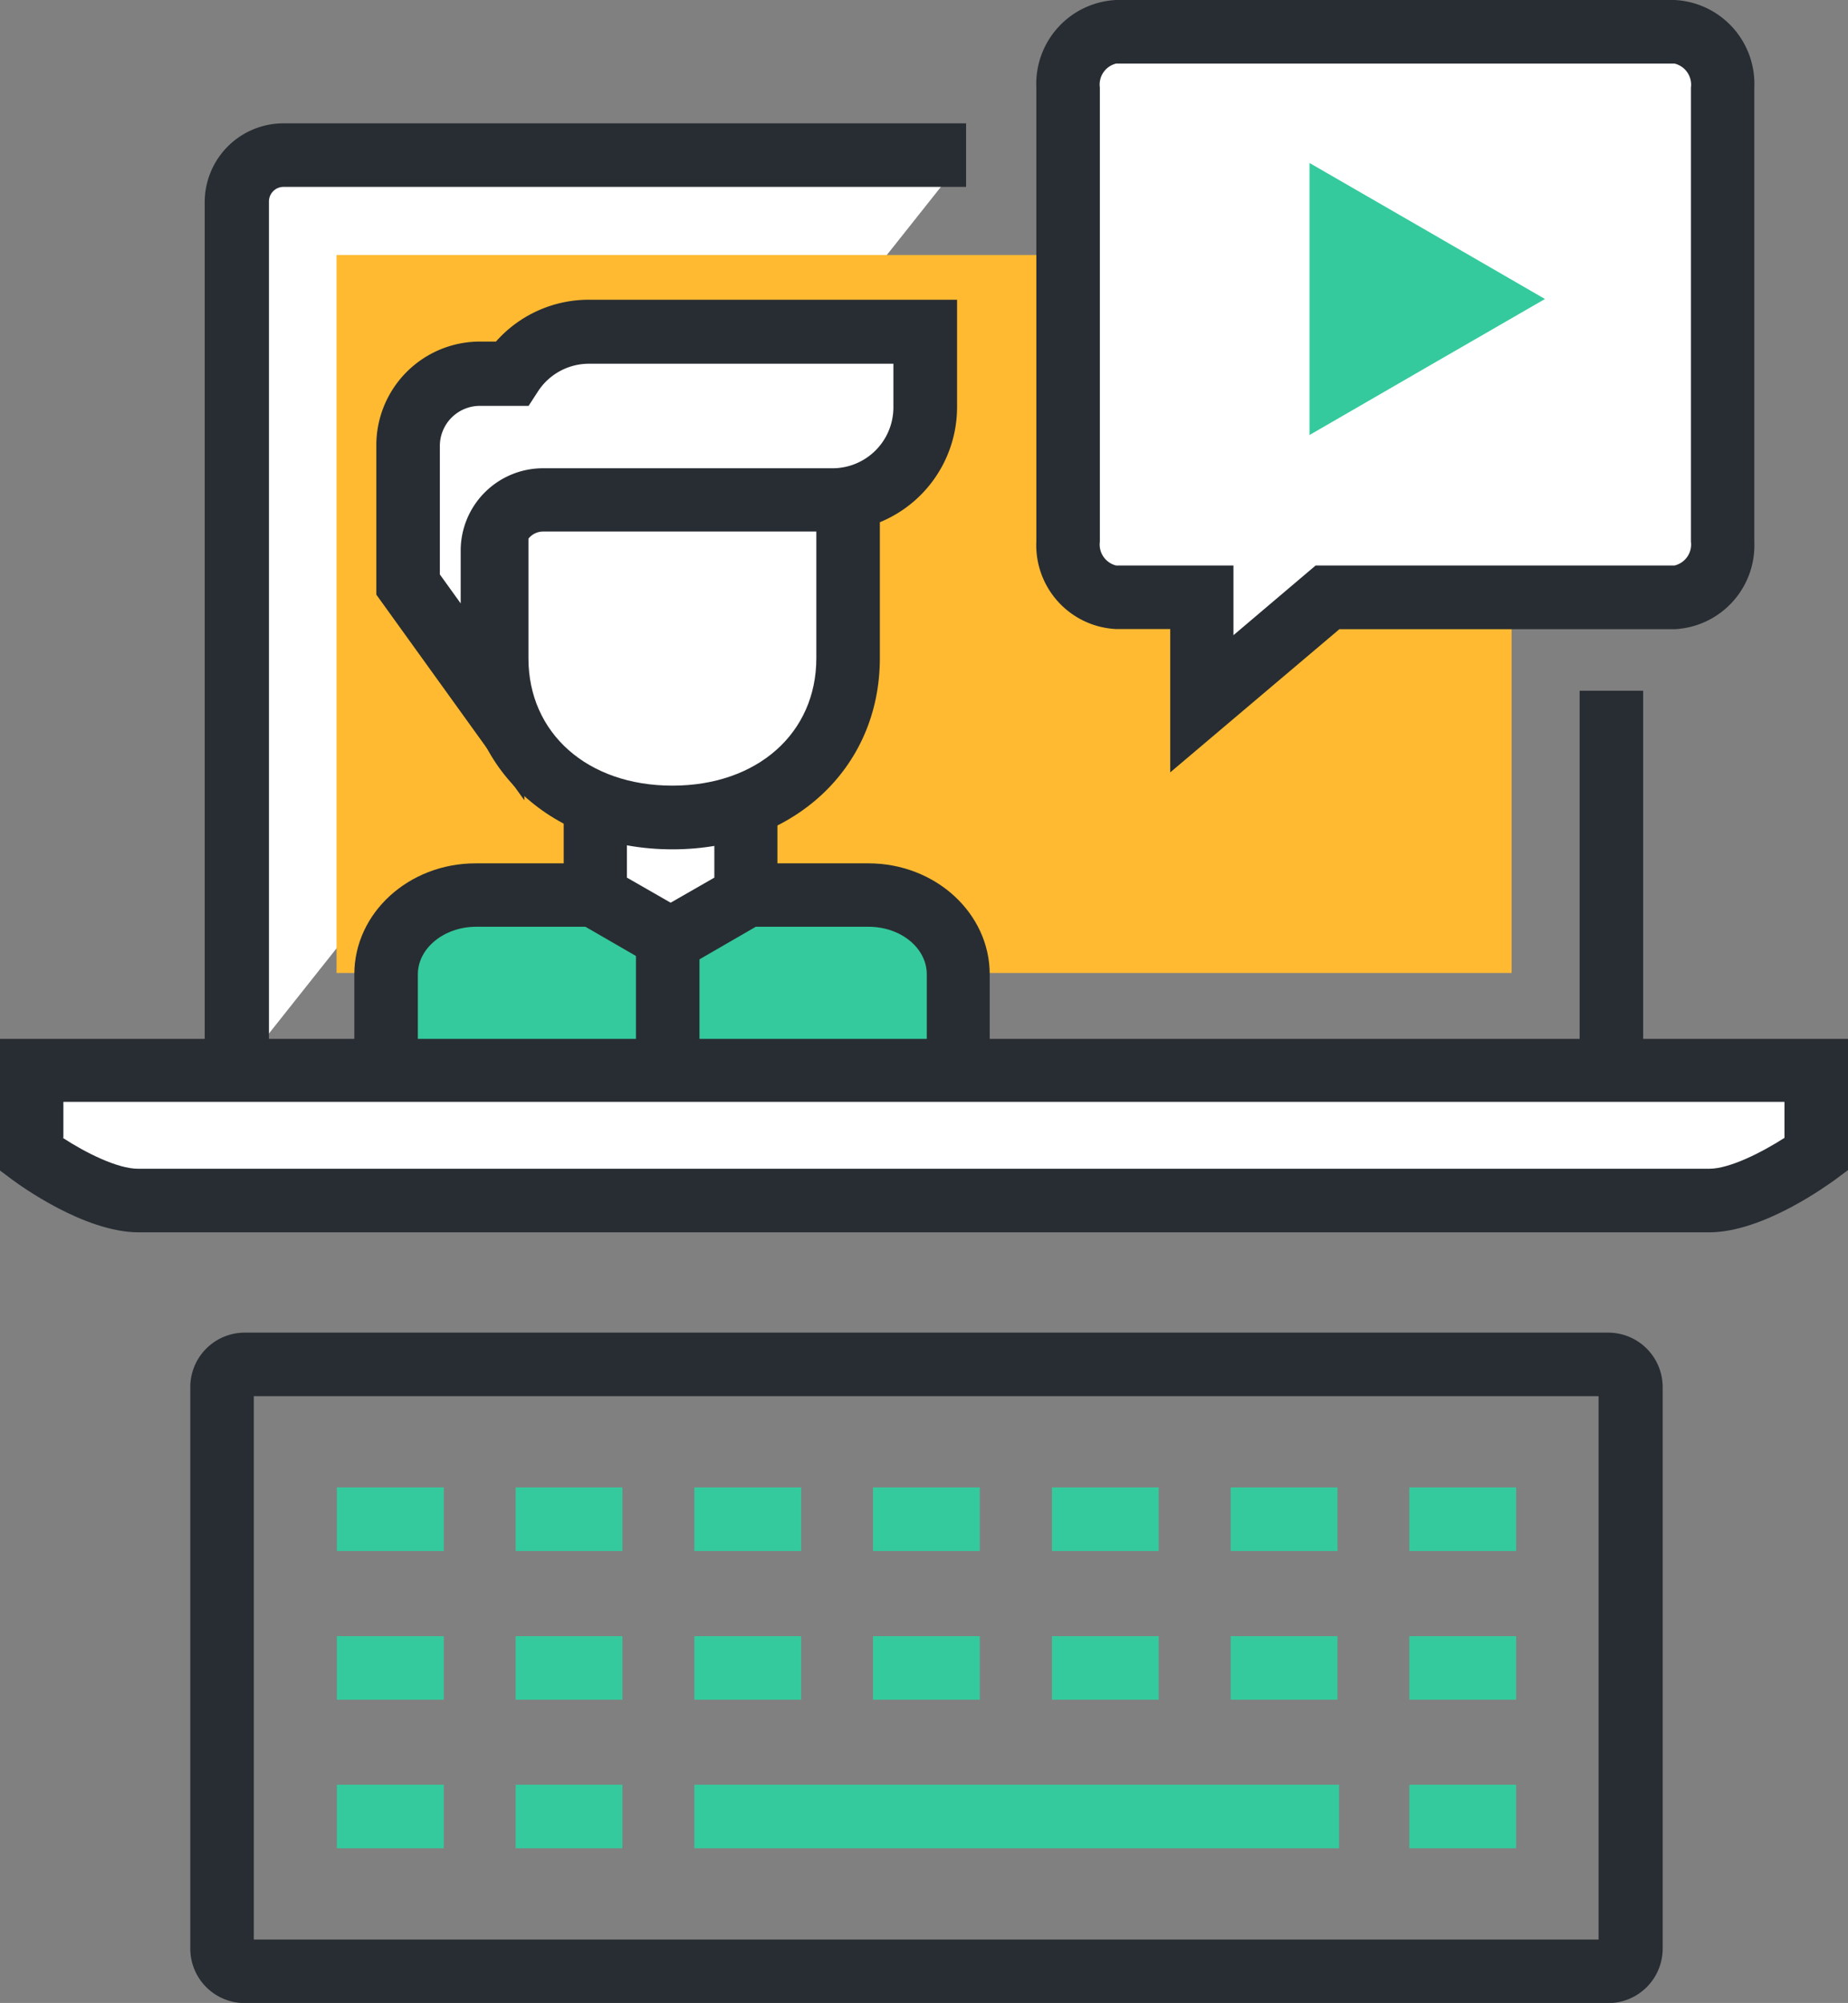 <svg id="圖層_1" data-name="圖層 1" xmlns="http://www.w3.org/2000/svg" viewBox="0 0 126.84 137.39"><rect x="0" y="0" width="126.84" height="137.39" fill="#808080" stroke="none"/><defs><style>.cls-1{fill:#34ca9d;}.cls-2{fill:#282d33;}.cls-3{fill:#fff;}.cls-4{fill:#ffba31;}</style></defs><title>03</title><path class="cls-1" d="M421.81,344.76" transform="translate(-358.39 -229.74)"/><line class="cls-1" x1="65.6" y1="115.02" x2="61.24" y2="115.02"/><path class="cls-1" d="M422,344.76" transform="translate(-358.39 -229.74)"/><line class="cls-1" x1="65.82" y1="115.02" x2="61.46" y2="115.02"/><path class="cls-2" d="M468.77,367.14H375.19a3.74,3.74,0,0,1-3.74-3.74V324.89a3.74,3.74,0,0,1,3.74-3.74h93.58a3.74,3.74,0,0,1,3.74,3.74V363.4A3.74,3.74,0,0,1,468.77,367.14Zm-93-4.36h92.34V325.51H375.81v37.27Z" transform="translate(-358.39 -229.74)"/><line class="cls-1" x1="23.12" y1="104.21" x2="30.45" y2="104.21"/><rect class="cls-1" x="23.12" y="102.03" width="7.34" height="4.36"/><line class="cls-1" x1="35.39" y1="104.21" x2="42.72" y2="104.21"/><rect class="cls-1" x="35.39" y="102.03" width="7.33" height="4.36"/><line class="cls-1" x1="47.66" y1="104.21" x2="54.99" y2="104.21"/><rect class="cls-1" x="47.66" y="102.03" width="7.33" height="4.36"/><line class="cls-1" x1="59.92" y1="104.21" x2="67.26" y2="104.21"/><rect class="cls-1" x="59.92" y="102.03" width="7.33" height="4.36"/><line class="cls-1" x1="72.2" y1="104.21" x2="79.53" y2="104.21"/><rect class="cls-1" x="72.2" y="102.03" width="7.33" height="4.36"/><line class="cls-1" x1="84.47" y1="104.21" x2="91.8" y2="104.21"/><rect class="cls-1" x="84.47" y="102.03" width="7.33" height="4.36"/><line class="cls-1" x1="96.73" y1="104.21" x2="104.06" y2="104.21"/><rect class="cls-1" x="96.73" y="102.03" width="7.33" height="4.36"/><line class="cls-1" x1="23.12" y1="114.41" x2="30.45" y2="114.41"/><rect class="cls-1" x="23.12" y="112.23" width="7.34" height="4.36"/><line class="cls-1" x1="35.39" y1="114.41" x2="42.72" y2="114.41"/><rect class="cls-1" x="35.39" y="112.23" width="7.33" height="4.36"/><line class="cls-1" x1="47.66" y1="114.41" x2="54.99" y2="114.41"/><rect class="cls-1" x="47.66" y="112.23" width="7.33" height="4.36"/><line class="cls-1" x1="59.92" y1="114.41" x2="67.26" y2="114.41"/><rect class="cls-1" x="59.92" y="112.23" width="7.33" height="4.36"/><line class="cls-1" x1="72.2" y1="114.41" x2="79.53" y2="114.41"/><rect class="cls-1" x="72.2" y="112.23" width="7.33" height="4.36"/><line class="cls-1" x1="84.47" y1="114.41" x2="91.8" y2="114.41"/><rect class="cls-1" x="84.47" y="112.23" width="7.33" height="4.36"/><line class="cls-1" x1="96.73" y1="114.41" x2="104.06" y2="114.41"/><rect class="cls-1" x="96.73" y="112.23" width="7.33" height="4.36"/><line class="cls-1" x1="23.12" y1="124.6" x2="30.45" y2="124.6"/><rect class="cls-1" x="23.12" y="122.42" width="7.34" height="4.36"/><line class="cls-1" x1="35.39" y1="124.6" x2="42.72" y2="124.6"/><rect class="cls-1" x="35.39" y="122.42" width="7.33" height="4.36"/><line class="cls-1" x1="47.66" y1="124.6" x2="91.91" y2="124.6"/><rect class="cls-1" x="47.66" y="122.42" width="44.25" height="4.36"/><line class="cls-1" x1="96.73" y1="124.6" x2="104.06" y2="124.6"/><rect class="cls-1" x="96.73" y="122.42" width="7.33" height="4.36"/><line class="cls-3" x1="110.6" y1="47.38" x2="110.6" y2="73.7"/><rect class="cls-2" x="108.42" y="47.38" width="4.36" height="26.32"/><path class="cls-3" d="M374.62,303.44V243.6a3.23,3.23,0,0,1,3.22-3.22h46.86" transform="translate(-358.39 -229.74)"/><path class="cls-2" d="M376.8,303.44h-4.36V243.6a5.41,5.41,0,0,1,5.4-5.4h46.86v4.36H377.85a1,1,0,0,0-1,1v59.84Z" transform="translate(-358.39 -229.74)"/><rect class="cls-4" x="23.1" y="17.49" width="80.65" height="49.25"/><path class="cls-3" d="M473.34,231.92H435a3.58,3.58,0,0,0-3.3,3.82V266.9a3.58,3.58,0,0,0,3.3,3.81h5.88V278l8.62-7.31h23.83a3.58,3.58,0,0,0,3.3-3.81V235.74A3.59,3.59,0,0,0,473.34,231.92Z" transform="translate(-358.39 -229.74)"/><path class="cls-2" d="M438.71,282.72v-9.83H435a5.76,5.76,0,0,1-5.48-6V235.74a5.76,5.76,0,0,1,5.48-6h38.32a5.76,5.76,0,0,1,5.48,6V266.9a5.76,5.76,0,0,1-5.48,6h-23ZM435,234.1a1.48,1.48,0,0,0-1.12,1.64V266.9a1.48,1.48,0,0,0,1.12,1.63h8.05v4.78l5.64-4.78h24.63a1.48,1.48,0,0,0,1.13-1.63V235.74a1.49,1.49,0,0,0-1.13-1.64H435Z" transform="translate(-358.39 -229.74)"/><polygon class="cls-1" points="106.04 20.51 97.96 25.17 89.88 29.84 89.88 20.51 89.88 11.18 97.96 15.84 106.04 20.51"/><path class="cls-1" d="M384.93,301.86v-5.29c0-3,2.75-5.44,6.14-5.44H418c3.39,0,6.14,2.43,6.14,5.44v5.29" transform="translate(-358.39 -229.74)"/><path class="cls-2" d="M426.33,301.86H422v-5.29c0-1.8-1.78-3.26-4-3.26H391.07c-2.18,0-4,1.46-4,3.26v5.29h-4.36v-5.29c0-4.2,3.73-7.61,8.32-7.61H418c4.59,0,8.32,3.42,8.32,7.61v5.29Z" transform="translate(-358.39 -229.74)"/><polygon class="cls-3" points="51.19 61.45 46.03 64.43 40.87 61.45 40.87 50.19 46.03 50.19 51.19 50.19 51.19 61.45"/><path class="cls-2" d="M404.42,296.69l-7.34-4.24v-14.7h14.67v14.7Zm-3-6.75,3,1.72,3-1.72v-7.83h-6v7.83Z" transform="translate(-358.39 -229.74)"/><path class="cls-3" d="M416.6,263.31v11.58c0,6.66-5.4,10.92-12.06,10.92h0c-6.66,0-12.06-4.26-12.06-10.92V263.31" transform="translate(-358.39 -229.74)"/><path class="cls-2" d="M404.54,288c-8.25,0-14.24-5.51-14.24-13.1V263.31h4.36v11.58c0,5.15,4.06,8.74,9.88,8.74s9.88-3.59,9.88-8.74V263.31h4.36v11.58C418.78,282.47,412.79,288,404.54,288Z" transform="translate(-358.39 -229.74)"/><path class="cls-3" d="M398.81,252.48a6.35,6.35,0,0,0-5.31,2.87h-2.18a4.92,4.92,0,0,0-4.92,4.92v9.56l5.8,8V267.49a3.46,3.46,0,0,1,3.46-3.46h19.89a6.35,6.35,0,0,0,6.35-6.35v-5.2H398.81Z" transform="translate(-358.39 -229.74)"/><path class="cls-2" d="M394.37,284.62l-10.15-14.09V260.27a7.11,7.11,0,0,1,7.1-7.1h1.11a8.5,8.5,0,0,1,6.38-2.87h25.27v7.37a8.54,8.54,0,0,1-8.53,8.53H395.66a1.29,1.29,0,0,0-1.28,1.29v17.13Zm-5.8-15.49,1.44,2v-3.63a5.65,5.65,0,0,1,5.64-5.64h19.89a4.18,4.18,0,0,0,4.17-4.17v-3H398.81a4.17,4.17,0,0,0-3.49,1.89l-0.65,1h-3.35a2.75,2.75,0,0,0-2.74,2.74v8.86Z" transform="translate(-358.39 -229.74)"/><rect class="cls-2" x="43.65" y="65.21" width="4.36" height="6.91"/><path class="cls-3" d="M360.57,303.14v5.79s4.23,3.16,7.34,3.16H475.7c3.11,0,7.35-3.16,7.35-3.16v-5.79H360.57Z" transform="translate(-358.39 -229.74)"/><path class="cls-2" d="M475.7,314.27H367.91c-3.73,0-8.16-3.23-8.65-3.59l-0.87-.65V301H485.23V310l-0.87.65C483.86,311,479.43,314.27,475.7,314.27Zm-113-6.48c1.53,1,3.74,2.12,5.17,2.12H475.7c1.42,0,3.64-1.14,5.17-2.12v-2.47H362.74v2.47Z" transform="translate(-358.39 -229.74)"/></svg>